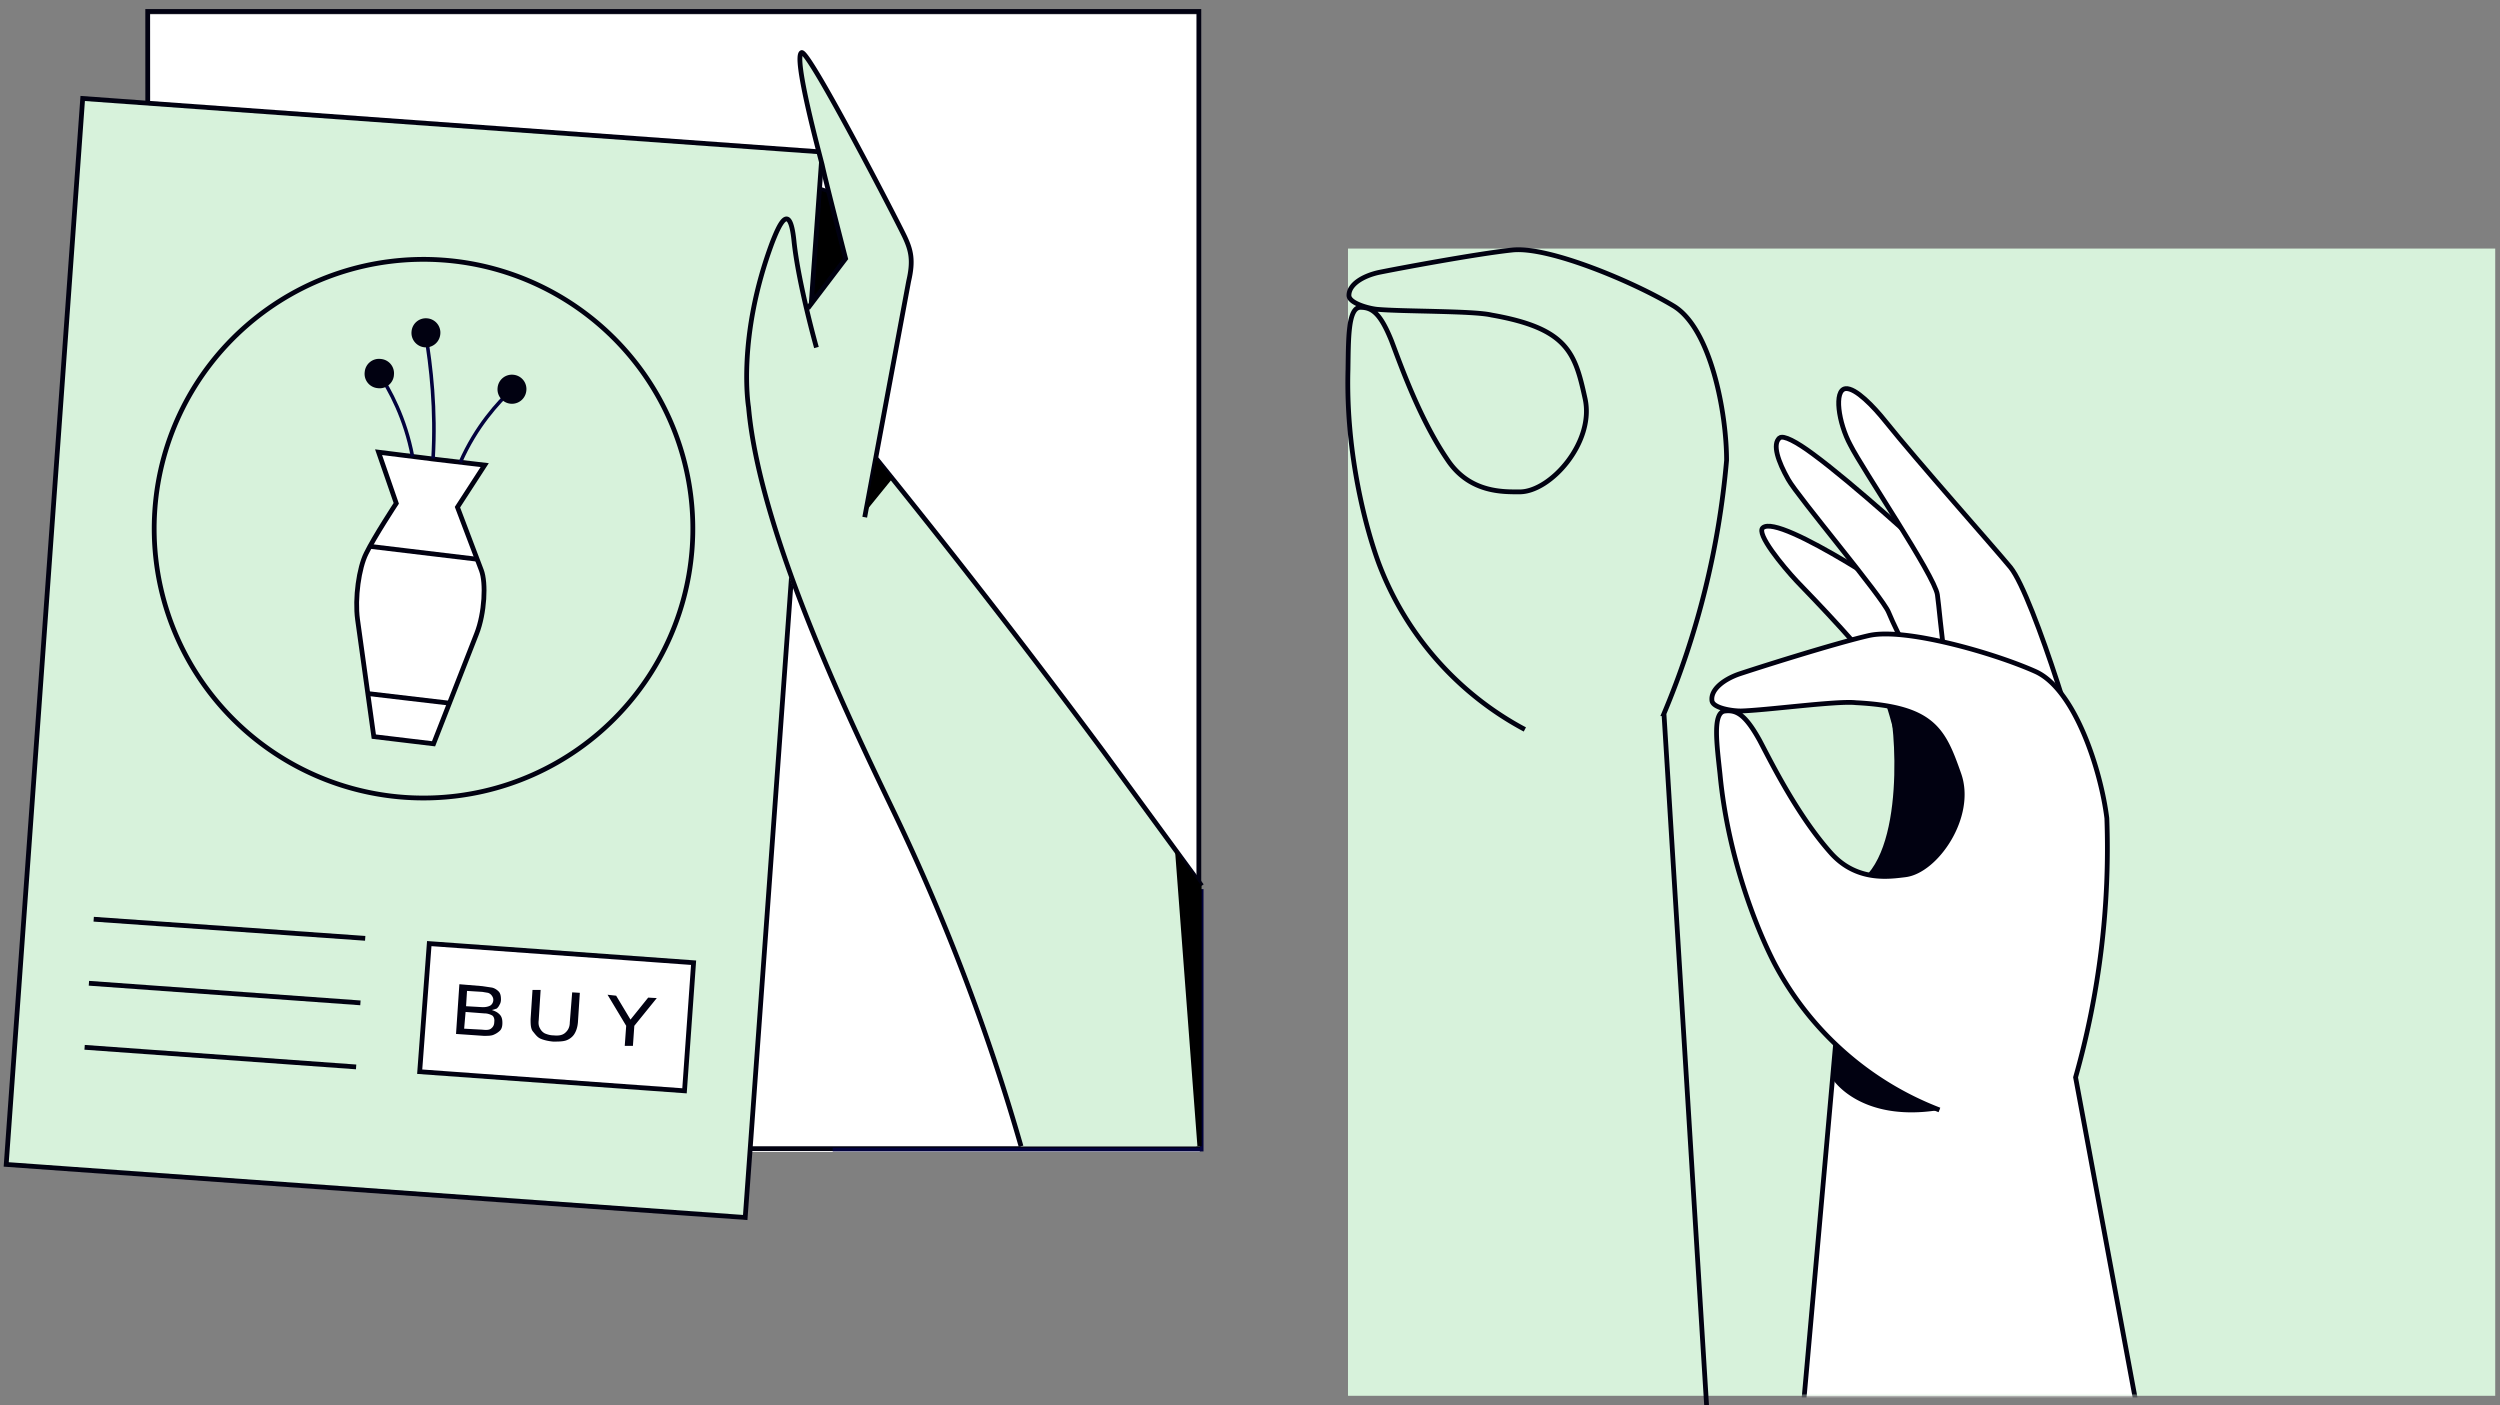 <svg
  xmlns="http://www.w3.org/2000/svg"
  xmlns:xlink="http://www.w3.org/1999/xlink" viewBox="0 0 523 294" aria-label="Buy OK products.">
  <rect x="0" y="0" width="523" height="294" fill="#808080" stroke="none"/>
  <style>.B{stroke:#010111}.C{fill:#fff}.D{fill:#d7f2db}.E{fill:#010111}.F{stroke-width:.75}</style>
  <defs>
    <path id="A" d="M0 240h240V0H0z"/>
    <path id="B" d="M75.9 256.3l-9.8-159a176 176 0 0013.1-53c0-10-3.3-27.6-11.1-32.3C59.8 7 42-.5 34.4.3S9.8 4.3 6.4 5C3.3 5.7.2 7.4.2 9.8c0 1.6 4 2.7 5.8 2.9 5.2.5 20.2.3 24 1.2 16 2.8 17.5 7.9 19.6 17.5 2 9.1-7.2 19.5-13.7 19.5-3.4 0-10.2.2-14.8-6.3-6-8.6-10.1-20.3-12-25.3-2.3-5.7-4-7-6.5-7-2.6 0-2.5 6.6-2.6 13-.5 18.1 4 34 6.5 40.7A65.6 65.6 0 0037 100.6"/>
    <path id="C" d="M159.9 50.1s-7.9-3.4-10-4-2.5 1.7-.4 3.4l8.8 7.2"/>
    <path id="D" d="M154.9 253.1L.3 242l16-223L171 30.2z"/>
    <path id="E" d="M142.2 226.6l-55.4-4 2-26.8 55.3 4z"/>
    <path id="F" d="M90.2 94.5l-12-1.5 3.7 10.7s-4.6 7-6.3 10.5c-1.5 3-2.4 9.3-1.8 13.8l3.4 24.5 12.5 1.5 9-23c1.7-4.3 2-10.7 1-13.3l-5-13.2 5.7-8.8-10.2-1.2z"/>
  </defs>
  <g transform="translate(1 1.6)" fill="none" fill-rule="evenodd">
    <g transform="translate(281 50.4)">
      <mask id="G" class="C">
        <use xlink:href="#A"/>
      </mask>
      <use xlink:href="#A" class="D"/>
      <g mask="url(#G)">
        <path d="M86.4 341.2l95.3-11.7L147 167.2l-44.7-1.2z" class="C"/>
        <path d="M102 166.5L86.4 341.7l95-11.7-34.6-162.3z" class="B"/>
        <path d="M86.8 58.4c-1.5 1.2 4.2 8.1 7.1 11.2 3.3 3.4 15.7 16.3 17 19.4s10.7 29.6 5.1 42.8c-1.7 4 29.9-8.6 29.7-10.5s-17.5-39.6-22.6-43.4-32.8-22.5-36.3-19.5" class="C"/>
        <path d="M86.8 58.4c-1.5 1.2 4.2 8.1 7.1 11.2 3.3 3.4 15.7 16.3 17 19.4s10.7 29.6 5.1 42.8c-1.7 4 29.9-8.6 29.7-10.5s-17.5-39.6-22.6-43.4-32.8-22.5-36.3-19.5z" class="B"/>
        <path d="M123.1 78c5 3.8 23.4 48.3 23.5 50.3s-44.4 6.8-40.5 4.7c10.8-5.9 8.3-34.4 7-37.5l10-17.6z" class="E"/>
        <path d="M90.3 39.6c-1.6 1.3-.3 5 1.8 8.7 2 3.6 19.8 24.7 21 27.8s11.6 24.5 15.3 26.8 8-9.5 7.8-11.5-7.7-22-12.6-26c-3.5-3-17.6-16-26.3-22.4-3.5-2.6-6.2-4-7-3.4" class="C"/>
        <path d="M90.3 39.6c-1.6 1.3-.3 5 1.8 8.7 2 3.6 19.8 24.7 21 27.8s11.6 24.5 15.3 26.8 8-9.5 7.8-11.5-7.7-22-12.6-26c-3.5-3-17.6-16-26.3-22.4-3.5-2.6-6.2-4-7-3.4z" class="B"/>
        <path d="M104.1 29.3c-2.5.3-1.5 7.2 1 11.8 2.5 5 17.6 27.3 18.2 31.3s2 24.9 6 28.6 24.6 13.6 25 11.2-10.8-39.4-15.7-45.5c-3.8-4.6-19.3-22-26.2-30.6-2.4-3-6.2-7-8.3-6.8" class="C"/>
        <path d="M104.1 29.3c-2.5.3-1.5 7.2 1 11.8 2.5 5 17.6 27.3 18.2 31.3s2 24.9 6 28.6 24.6 13.6 25 11.2-10.8-39.4-15.7-45.5c-3.8-4.6-19.3-22-26.2-30.6-2.4-3-6.2-7-8.3-6.8z" class="B"/>
        <g transform="rotate(-7 731.1 -568.6)">
          <use xlink:href="#B" class="C"/>
          <use xlink:href="#B" class="B"/>
        </g>
        <path d="M102 166.5l-.5 7.4s5.8 9 22.3 6.3a77.5 77.5 0 01-21.7-13.7" class="E"/>
      </g>
      <use xlink:href="#B" class="B" href="#A"/>
    </g>
    <path d="M30 239.4h220V1.4H30z" class="C"/>
    <path d="M30 238.7h219.8V.8H29.9z" class="B"/>
    <path d="M156.1 39.3l5.5 6.5 4.4 9.4 4 6.2 6 5.2 4.2-5.8 1-9.3-1.9-6-3.3-4.3-2.7-2.4-5-1.7-7.6-1.3-3.3.1-1.3 3.4z" fill="#000"/>
    <g class="D">
      <path d="M168 37s-18.9-6.2-22.6-7 .6 3.5 3.2 5.8 13 9 13 9"/>
      <use xlink:href="#C"/>
    </g>
    <g class="B F">
      <use xlink:href="#C"/>
      <path d="M165 50.1l4.2 10.4m3.7-21.9L145.4 30c-3.7-.8.6 3.5 3.2 5.8s13 9 13 9"/>
    </g>
    <use xlink:href="#D" class="D"/>
    <g class="B">
      <use xlink:href="#D"/>
      <path d="M31.4 105a56.3 56.3 0 11112.4 8 56.3 56.3 0 01-112.4-8zm-12.8 85.7l56.8 4m-57.8 9.4l56.8 4.1m-57.7 9.3l56.8 4.1"/>
    </g>
    <use xlink:href="#E" class="C"/>
    <use xlink:href="#E" class="B"/>
    <use xlink:href="#F" class="C"/>
    <use xlink:href="#F" class="B"/>
    <path d="M98.9 115.4l-22.5-2.7" class="C"/>
    <path d="M98.9 115.4l-22.5-2.7" class="B"/>
    <path d="M76 143.5l17 2" class="C"/>
    <path d="M76 143.5l17 2" class="B"/>
    <path d="M85.3 93.9c-1.5-8-4.8-14-7-17.3m17 18.5c3.3-7.5 7.9-12.5 10.8-15.2M88 68c1.2 7.2 2.2 16.1 1.6 26.3" stroke="#02023d" class="F"/>
    <path d="M81.4 77a3 3 0 01-3.4 2.6 3 3 0 01-2.7-3.4 3 3 0 013.4-2.7 3 3 0 012.7 3.4m9.7-8.5a3 3 0 01-6-.7 3 3 0 013.3-2.7 3 3 0 012.7 3.4m18 11.8a3 3 0 01-6-.7 3 3 0 013.3-2.7 3 3 0 012.7 3.4" class="E"/>
    <path d="M224.3 139.9l-42.1-47.3" class="C"/>
    <path d="M188.3 48c-1.4-2.8-19.8-39.3-21.6-38.6s9.2 43 9.2 43l-8 10.7a164 164 0 01-2.8-14.3c-1-8.8-3.3-2.8-4.5.2s-6.9 27.3-6 34.6c6.2 47.9 42.3 90.6 58 154.6h37.8v-54.4l-27-36.8a1865 1865 0 00-41.2-52.8l7-37c.1-.7 2-3.4-1-9.2" class="D"/>
    <g class="B">
      <path d="M182.2 94.2a1863.4 1863.4 0 0147.7 61.5l20.5 28m-70.5-77.1l9.2-49.4c1-4.3.5-6.4-.8-9.2S168.2 8.8 166.7 9.4c-1.8.8 3.7 21.1 4.3 23.5.7 3.3 4.9 19.6 4.9 19.6L168 62.9"/>
      <path d="M169.8 71.1s-3.8-13.5-4.7-22.3-3.3-2.8-4.5.2c-7.5 20-5 34.6-5 34.6 2.4 27.3 22.7 68.6 30.8 85.5a444 444 0 0126.2 69.1"/>
    </g>
    <path stroke="#02023d" d="M173.2 238.9h77.2v-54.5" class="F"/>
    <path d="M244.8 176.1l4.7 62.1h.9v-54.4zm-64.7-70.7l5.6-6.9-3.5-4.3z" fill="#000"/>
    <path d="M100.2 215.1c.8 0 1.5 0 2-.2s1-.5 1.4-.9.5-1 .5-1.6c0-.7-.1-1.3-.6-1.8s-1-.7-1.6-.9l1-.3a2.2 2.2 0 00.6-.8c.2-.3.3-.7.3-1.1 0-.7-.1-1.3-.5-1.7s-.9-.7-1.4-.8l-2-.3-4.8-.4-.7 10.4 5.8.4zm-.2-6l-3.5-.2.2-3.2 3.2.2 1.2.2c.3.1.6.3.8.6s.3.5.3.9c0 .5-.3 1-.7 1.2s-.9.3-1.5.3zm-.2 4.7l-3.7-.2.3-3.5 3.9.3c.7 0 1.2.2 1.6.4s.6.8.5 1.4c0 .7-.3 1.1-.7 1.4s-1 .3-1.9.2zm14.9 2.5c1 0 1.9 0 2.6-.2s1.4-.7 1.8-1.3.7-1.4.8-2.5l.4-6.2-1.6-.1-.5 6.3c0 1-.4 1.7-1 2.2s-1.4.6-2.4.5c-.7 0-1.3-.2-1.8-.4a2.3 2.3 0 01-1-1c-.3-.5-.4-1-.3-1.8l.4-6.3h-1.7l-.4 6.1c0 1 0 2 .5 2.6s.9 1.2 1.6 1.5 1.6.5 2.6.6zm16.7 1l.3-4.3 4.7-5.8-1.8-.1-3.7 4.6-3-5-1.8-.2 3.9 6.5-.3 4.2h1.7z" fill-rule="nonzero" class="E"/>
  </g>
</svg>